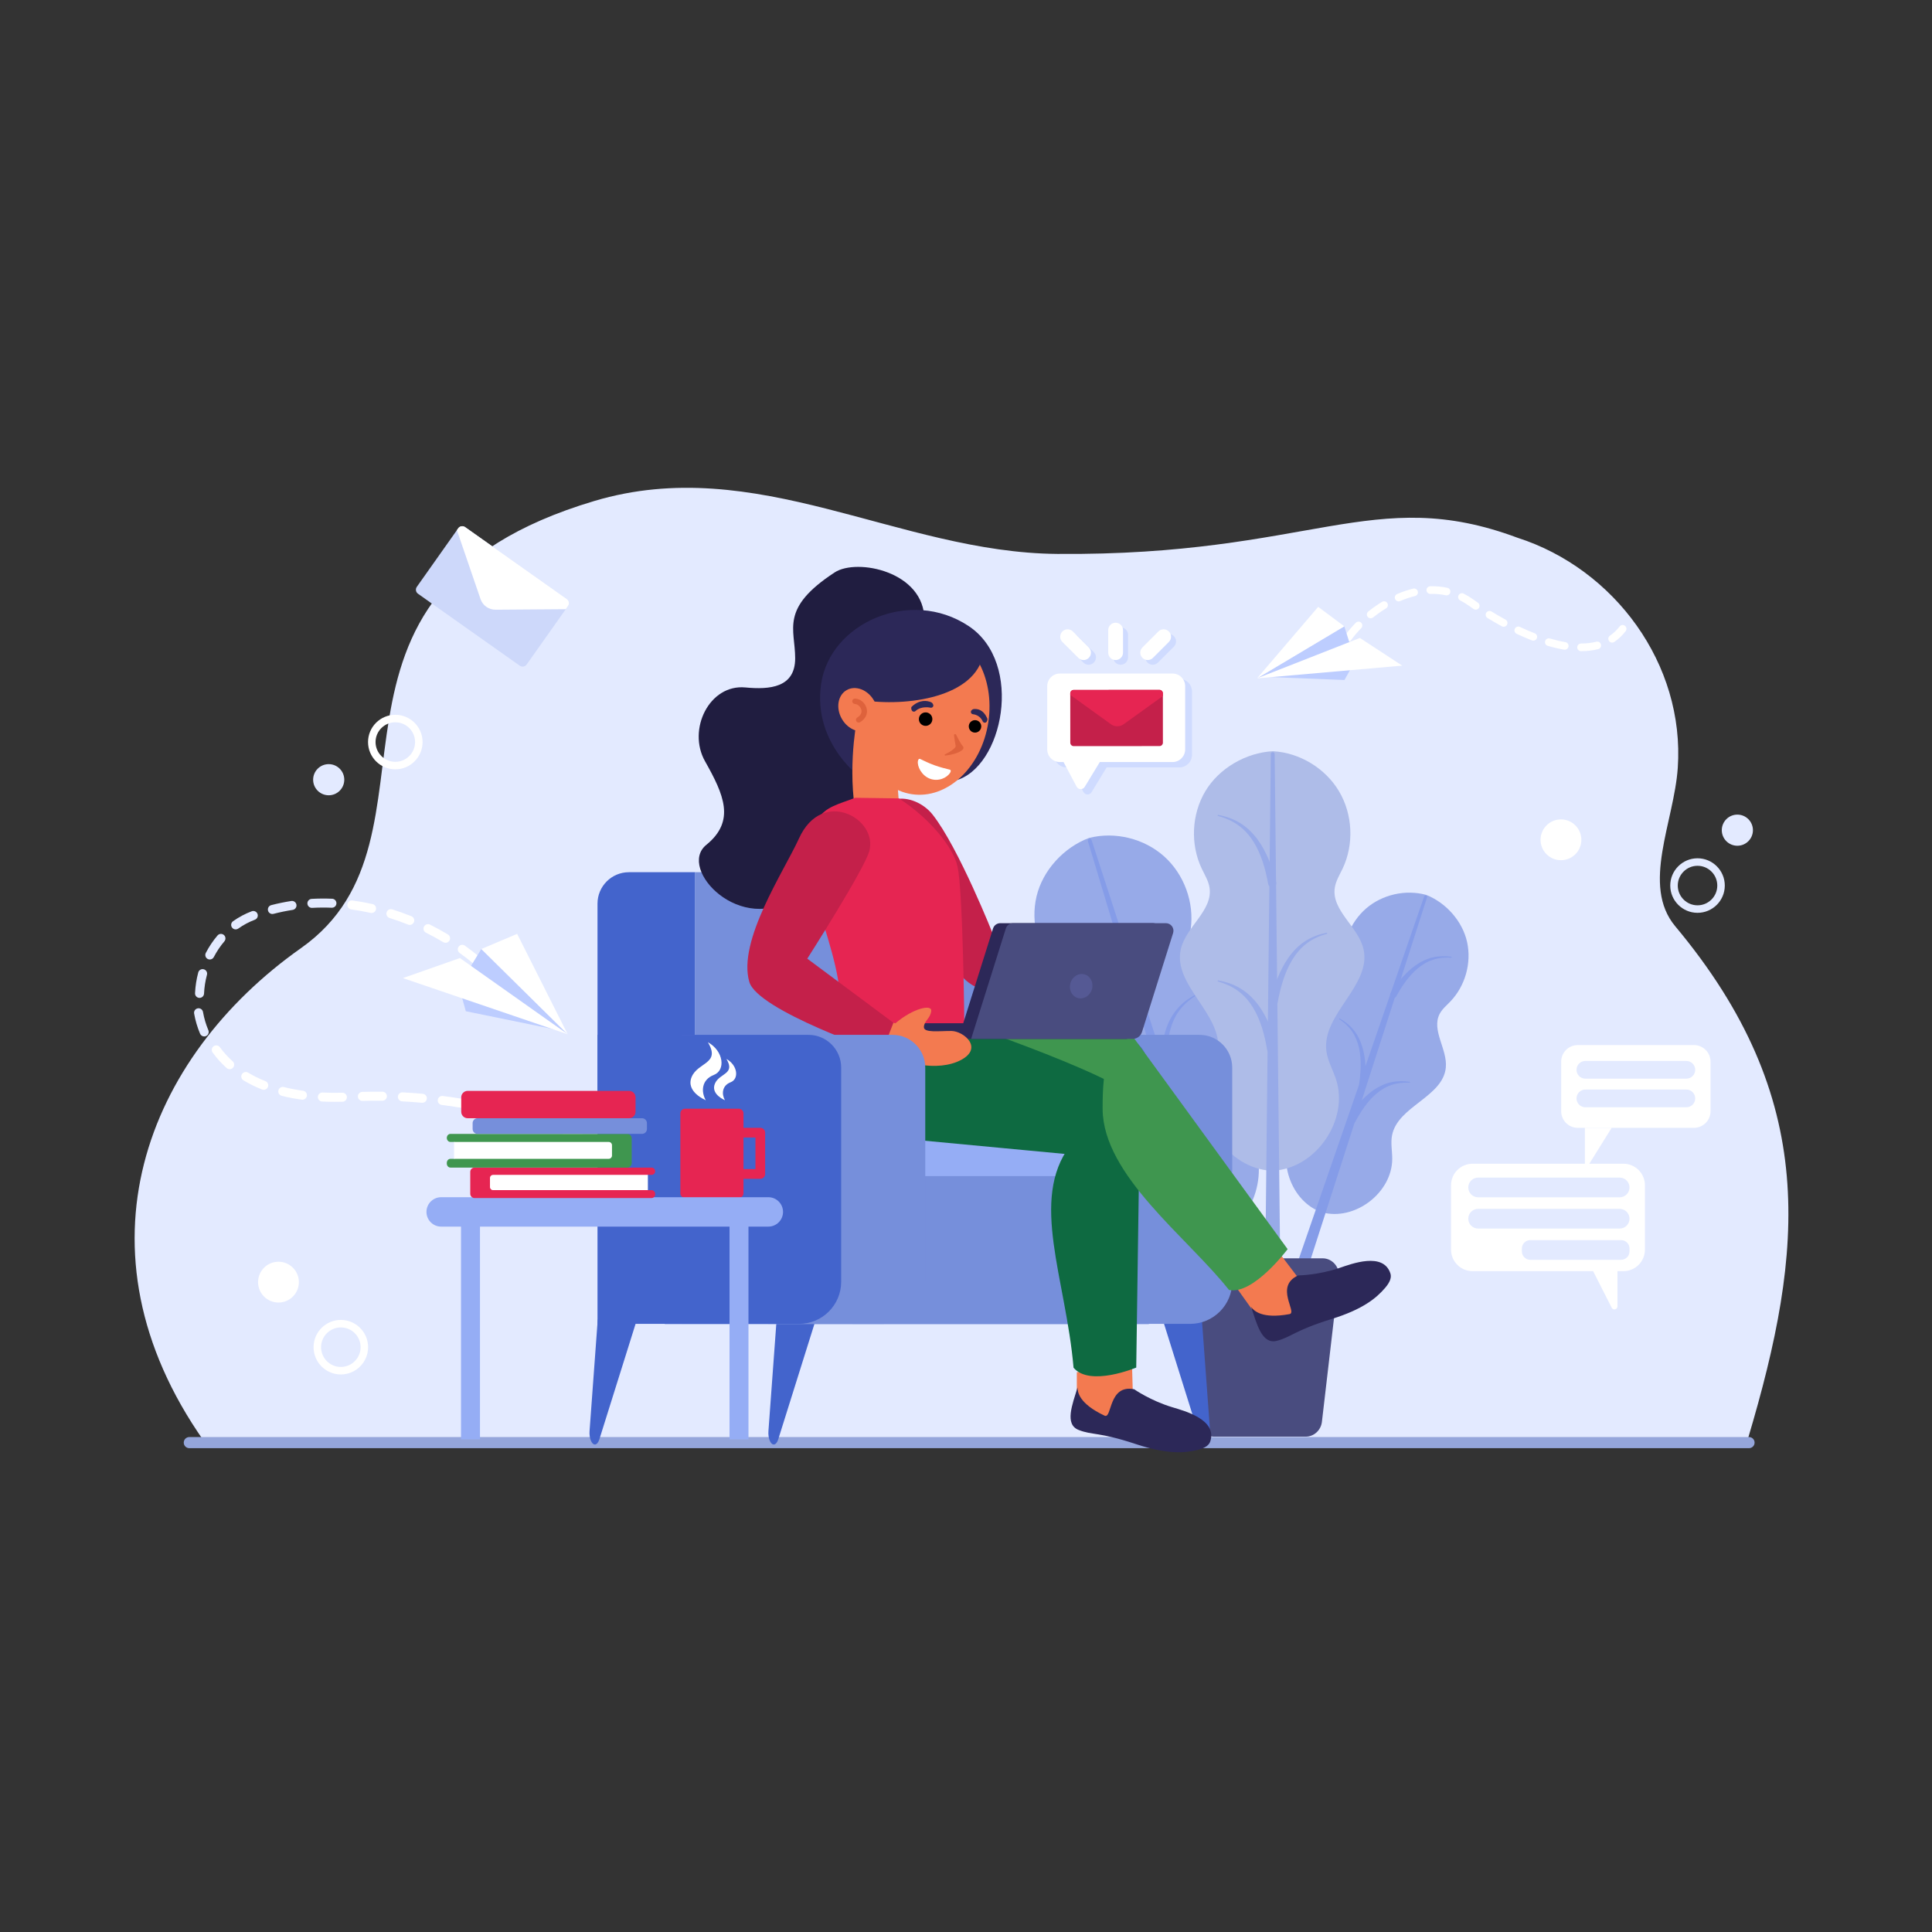 <?xml version="1.0" encoding="UTF-8"?>
<!DOCTYPE svg PUBLIC "-//W3C//DTD SVG 1.1//EN" "http://www.w3.org/Graphics/SVG/1.1/DTD/svg11.dtd">
<!-- Creator: CorelDRAW 2018 (64 Bit) -->
<svg xmlns="http://www.w3.org/2000/svg" xml:space="preserve" width="200mm" height="200mm" version="1.1" style="shape-rendering:geometricPrecision; text-rendering:geometricPrecision; image-rendering:optimizeQuality; fill-rule:evenodd; clip-rule:evenodd"
viewBox="0 0 20000 20000"
 xmlns:xlink="http://www.w3.org/1999/xlink">
 <rect x="0" y="0" width="20000" height="20000" fill="#333333" stroke="none"/>
 <defs>
  <style type="text/css">
   <![CDATA[
    .fil18 {fill:black;fill-rule:nonzero}
    .fil15 {fill:#0E6A41;fill-rule:nonzero}
    .fil10 {fill:#201D40;fill-rule:nonzero}
    .fil11 {fill:#2C2858;fill-rule:nonzero}
    .fil14 {fill:#3F964F;fill-rule:nonzero}
    .fil7 {fill:#4364CC;fill-rule:nonzero}
    .fil4 {fill:#494C7F;fill-rule:nonzero}
    .fil17 {fill:#555994;fill-rule:nonzero}
    .fil8 {fill:#768FDB;fill-rule:nonzero}
    .fil2 {fill:#859CE8;fill-rule:nonzero}
    .fil6 {fill:#95A6DB;fill-rule:nonzero}
    .fil9 {fill:#95ADF5;fill-rule:nonzero}
    .fil1 {fill:#97AAE8;fill-rule:nonzero}
    .fil3 {fill:#AEBCE8;fill-rule:nonzero}
    .fil21 {fill:#BDCDFF;fill-rule:nonzero}
    .fil13 {fill:#C4204A;fill-rule:nonzero}
    .fil22 {fill:#CDD8FA;fill-rule:nonzero}
    .fil20 {fill:#CFDBFF;fill-rule:nonzero}
    .fil19 {fill:#DE623C;fill-rule:nonzero}
    .fil0 {fill:#E3EAFF;fill-rule:nonzero}
    .fil16 {fill:#E62552;fill-rule:nonzero}
    .fil12 {fill:#F37A50;fill-rule:nonzero}
    .fil5 {fill:white;fill-rule:nonzero}
   ]]>
  </style>
 </defs>
 <g id="Camada_x0020_1">
  <g id="_2413074293376">
   <path class="fil0" d="M2110.81 14917.62c-1391.28,-1981.01 -597.23,-3972.79 1005.79,-5103.22 1629.54,-1149.12 -208.1,-3660.71 3035.22,-4628.11 1677.82,-500.45 3148.39,534.82 4793.96,547.88 2632.71,20.89 3267.78,-724.73 4764.01,-167.15 1000.65,320.96 1732.91,1305.98 1658.42,2382.97 -38.57,556.52 -379.89,1215.34 -26.55,1638.11 1491.42,1784.33 1337.76,3345.09 753.28,5304.48 0.12,-0.05 -15984.13,25.04 -15984.13,25.04z"/>
   <path class="fil1" d="M12730.23 11471.44c-162.14,-349.49 245.55,-790.06 51.06,-1122.64 -120.78,-206.57 -438.24,-281.84 -473.58,-518.48 -10.53,-70.52 8.34,-141.6 18.29,-212.2 38.83,-275.47 -67.74,-567.32 -275,-752.93 -206.68,-185.12 -507.48,-259.07 -776.46,-191.11l-0.06 -0.13c-0.31,0.12 -0.67,0.27 -0.98,0.39 -0.36,0.08 -0.67,0.15 -1.03,0.24l0.04 0.15c-259.8,97.62 -477.88,334.03 -542.11,603.99 -64.33,270.65 14.56,571.17 203.57,775.27 48.46,52.32 104.5,99.95 136.07,163.86 105.9,214.56 -111.86,457.46 -93.31,696.03 29.96,384.11 616.14,513.44 682.23,892.99 17.47,100.1 -5.96,202.38 -7.98,303.97 -8.82,443.58 473.07,824.32 902.53,713.13l22.04 -6.9c416.2,-153.65 594.83,-741.22 334.6,-1100.5 -59.61,-82.32 -137.15,-152.97 -179.92,-245.13z"/>
   <path class="fil2" d="M11300.19 8696.47l1686.01 5186.06c13.53,41.58 -9.23,86.26 -50.81,99.79 -41.57,13.48 -86.25,-9.28 -99.77,-50.85 -0.16,-0.42 -0.42,-1.19 -0.52,-1.66l-1572.95 -5221.44c-3.16,-10.53 2.79,-21.65 13.32,-24.82 10.42,-3.14 21.36,2.64 24.72,12.92z"/>
   <path class="fil2" d="M11443.79 11107.39c19.84,-2.35 39.81,-4.1 59.86,-5.19 20.11,-1.04 40.29,-1.19 60.5,-0.67 40.43,1.6 81.12,6.47 120.94,16.27 39.8,9.69 79,23.37 116.22,41.16 37.27,17.73 72.88,39.03 106.57,62.89 67.55,47.73 126.75,105.89 180.5,167.83 53.45,62.32 101.13,128.97 145.04,197.71 16.02,25.03 8.65,58.32 -16.37,74.29 -25.05,16.02 -58.27,8.7 -74.3,-16.34 -0.98,-1.55 -1.86,-3.1 -2.64,-4.66l-0.1 -0.2c-34.93,-69.11 -73.45,-136.34 -117.41,-199.47 -44.27,-62.84 -93.67,-122.23 -151.41,-172.42 -28.78,-25.14 -59.47,-48.05 -92.18,-67.85 -32.71,-19.91 -67.54,-36.18 -103.88,-48.98 -36.28,-13.01 -74.22,-21.52 -112.9,-26.96 -19.39,-2.49 -38.87,-4.3 -58.52,-5.29 -19.65,-0.88 -39.39,-1.14 -59.16,-0.88 -3.09,0.05 -5.69,-2.44 -5.74,-5.55 -0.06,-2.9 2.18,-5.39 4.98,-5.69z"/>
   <path class="fil2" d="M12372.03 10311.32c-16.49,10.73 -32.55,21.98 -48.21,33.74 -15.55,11.88 -30.47,24.42 -44.94,37.48 -28.57,26.45 -54.64,55.32 -76.72,86.94 -44.84,62.82 -74.28,135.08 -92.42,209.68 -18.35,74.74 -25.15,152.08 -26.07,229.37 -0.58,77.4 5.24,154.9 14.87,232.03l0 0.11c2.69,21.71 -12.7,41.52 -34.42,44.21 -21.72,2.74 -41.52,-12.7 -44.21,-34.37 -0.11,-0.93 -0.22,-1.91 -0.27,-2.85 -4.2,-80.4 -4.5,-161.31 1.87,-241.98 6.78,-80.6 19.65,-161.26 44.69,-238.81 24.71,-77.4 61.63,-151.93 113.52,-214.61 25.55,-31.51 54.94,-59.66 86.31,-84.81 15.86,-12.38 32.09,-24.14 48.88,-35.09 16.79,-10.88 33.9,-21.1 51.32,-30.73 2.69,-1.56 6.16,-0.58 7.67,2.17 1.45,2.59 0.57,5.92 -1.87,7.52z"/>
   <path class="fil1" d="M13562.51 11469.46c134.32,-275.87 -183.81,-632.72 -24.02,-894.66 99.23,-162.71 353.09,-217.92 384.81,-405.88 9.49,-55.98 -4.45,-112.85 -11.42,-169.23 -26.79,-219.94 62.48,-450.75 230.19,-595.46 167.36,-144.35 408,-198.76 621.25,-140.64l0 -0.11c0.24,0.11 0.48,0.22 0.84,0.33 0.24,0.07 0.48,0.13 0.72,0.21l0 0.11c205.44,81.6 375.56,273.1 422.66,489.03 47.21,216.48 -20.07,454.59 -173.61,614.35 -39.4,40.95 -84.7,78.01 -110.77,128.45 -87.58,169.3 82.3,365.92 63.92,555.65 -29.56,305.42 -498.35,399.66 -556.49,700.93 -15.5,79.48 1.68,161.22 1.8,242.19 0.36,353.33 -389.02,649.36 -729.37,554.45l-17.42 -5.81c-329.19,-128.55 -462.67,-599.07 -250.02,-881.33 48.66,-64.69 111.49,-119.79 146.93,-192.58z"/>
   <path class="fil2" d="M14742.53 9281.04l-1419.7 4104.63c-11.41,32.92 6.01,68.8 38.93,80.2 32.92,11.4 68.84,-6.07 80.13,-38.99 0.12,-0.36 0.36,-0.98 0.48,-1.29l1330.2 -4134.5c2.76,-8.36 -1.92,-17.29 -10.21,-19.98 -8.29,-2.64 -17.06,1.79 -19.83,9.93z"/>
   <path class="fil2" d="M14592.24 11198.72c-15.74,-2.13 -31.6,-3.83 -47.58,-4.98 -15.98,-1.14 -31.95,-1.56 -48.17,-1.45 -32.2,0.67 -64.64,3.94 -96.48,11.15 -31.83,7.15 -63.19,17.42 -93.22,31.05 -29.92,13.52 -58.63,29.96 -85.78,48.52 -54.55,37 -102.49,82.42 -146.22,130.94 -43.49,48.83 -82.41,101.18 -118.46,155.25 -13.09,19.7 -7.8,46.34 11.9,59.41 19.7,13.1 46.37,7.77 59.47,-11.93 0.84,-1.19 1.56,-2.38 2.16,-3.63l0.12 -0.15c28.83,-54.54 60.43,-107.46 96.47,-157.12 36.17,-49.35 76.41,-95.95 123.03,-135.03 23.31,-19.6 48.17,-37.38 74.49,-52.67 26.31,-15.35 54.3,-27.79 83.37,-37.49 29.2,-9.79 59.59,-16.01 90.35,-19.74 15.5,-1.67 30.99,-2.86 46.73,-3.31 15.62,-0.48 31.36,-0.38 47.1,0.14 2.52,0.11 4.56,-1.86 4.68,-4.35 0,-2.28 -1.68,-4.3 -3.96,-4.61z"/>
   <path class="fil2" d="M15024.39 9904.1c-15.86,-1.95 -31.72,-3.45 -47.7,-4.45 -15.86,-0.94 -31.96,-1.15 -48.06,-0.85 -32.07,1.02 -64.39,4.63 -95.99,12.2 -31.6,7.44 -62.59,18.01 -92.15,31.87 -29.67,13.79 -57.91,30.42 -84.7,49.09 -53.58,37.31 -100.79,82.93 -143.56,131.61 -42.65,48.98 -80.86,101.44 -116.06,155.61 -10.21,15.65 -5.65,36.6 9.97,46.75 15.62,10.22 36.52,5.76 46.74,-9.9 0.48,-0.72 0.96,-1.44 1.32,-2.17l0.12 -0.21c29.67,-54.43 62.11,-107.26 98.99,-156.75 37.01,-49.25 78.09,-95.59 125.67,-134.42 23.67,-19.4 48.9,-36.98 75.57,-52.02 26.67,-15.12 55.02,-27.29 84.34,-36.65 29.31,-9.47 59.95,-15.32 90.82,-18.72 15.5,-1.49 31.12,-2.48 46.74,-2.76 15.74,-0.25 31.48,0.03 47.21,0.73 2.41,0.13 4.57,-1.79 4.69,-4.28 0.12,-2.35 -1.68,-4.38 -3.96,-4.68z"/>
   <path class="fil2" d="M13864.91 10551.02c12.97,8.8 25.59,17.98 37.96,27.62 12.26,9.64 23.91,19.86 35.2,30.49 22.35,21.46 42.65,44.84 59.83,70.34 34.72,50.69 57.07,108.7 70.41,168.37 13.57,59.77 17.78,121.49 17.42,183.03 -0.72,61.63 -6.49,123.26 -15.26,184.54l0 0.1c-2.52,17.27 9.49,33.24 26.67,35.72 17.3,2.49 33.28,-9.49 35.8,-26.75 0,-0.72 0.12,-1.5 0.12,-2.23 4.57,-63.96 6.01,-128.4 2.16,-192.72 -4.2,-64.28 -13.21,-128.72 -32.07,-190.82 -18.5,-62 -46.74,-121.92 -87.11,-172.56 -19.94,-25.51 -42.89,-48.37 -67.51,-68.84 -12.5,-10.11 -25.23,-19.75 -38.33,-28.67 -13.21,-8.92 -26.79,-17.31 -40.49,-25.3 -2.16,-1.24 -4.92,-0.52 -6.12,1.66 -1.2,2.08 -0.6,4.67 1.32,6.02z"/>
   <path class="fil3" d="M13730.71 10881.01c-50.34,-381.99 470.35,-680.58 384.21,-1056.06 -53.58,-233.22 -333.99,-399.93 -296.99,-636.34 10.94,-70.44 50.22,-132.64 80.86,-197.03 119.3,-251.27 104.88,-561.65 -37.49,-800.69 -141.88,-238.44 -406.91,-398.89 -683.87,-414.41l0 -0.16c-0.36,0.03 -0.72,0.06 -1.1,0.09 -0.36,-0.03 -0.67,-0.06 -1.03,-0.09l0 0.16c-277.13,15.52 -555.85,175.97 -697.84,414.41 -142.28,239.04 -156.79,549.42 -37.36,800.69 30.58,64.39 69.83,126.59 80.85,197.03 36.97,236.41 -243.47,403.12 -297.02,636.34 -86.2,375.48 434.5,674.07 384.22,1056.06 -13.27,100.72 -66.15,191.33 -98.44,287.7 -141,420.66 205.07,927.99 648.17,950.21l23.07 0c443.08,-22.22 789.2,-529.55 648.16,-950.21 -32.32,-96.37 -85.18,-186.98 -98.4,-287.7z"/>
   <path class="fil1" d="M13195.24 7805.5l59.23 5452.92c0.48,43.7 -34.6,79.57 -78.34,80.03 -43.69,0.47 -79.52,-34.57 -80.04,-78.32 0,-0.47 0,-1.3 0,-1.71l59.26 -5452.92c0.15,-11 9.17,-19.83 20.15,-19.71 10.84,0.12 19.62,8.91 19.74,19.71z"/>
   <path class="fil1" d="M12611.83 10149.17c19.65,3.74 39.19,8.04 58.68,12.96 19.43,4.98 38.78,10.89 57.9,17.42 38.1,13.58 75.48,30.38 110.57,51.68 35.09,21.15 68.37,45.88 98.6,73.97 30.27,28.05 57.89,59.05 82.88,91.9 50.23,65.73 89.32,138.94 122.14,214.1 32.39,75.42 57.93,153.28 79.32,232.02 7.8,28.67 -9.14,58.21 -37.81,65.98 -28.66,7.79 -58.26,-9.11 -66.03,-37.78 -0.47,-1.77 -0.84,-3.52 -1.14,-5.24l-0.06 -0.2c-12.64,-76.41 -29.34,-152.04 -52.41,-225.49 -23.47,-73.19 -52.87,-144.63 -92.94,-209.79 -19.96,-32.55 -42.46,-63.61 -67.76,-92.27 -25.18,-28.78 -53.59,-54.69 -84.43,-77.8 -30.75,-23.23 -64.44,-42.73 -99.68,-59.46 -17.79,-8.09 -35.83,-15.72 -54.28,-22.5 -18.51,-6.74 -37.22,-12.86 -56.19,-18.51 -3.01,-0.87 -4.71,-4.05 -3.84,-7.05 0.77,-2.8 3.68,-4.46 6.48,-3.94z"/>
   <path class="fil1" d="M12611.83 8435.5c19.55,3.97 39.09,8.48 58.47,13.65 19.39,5.22 38.57,11.32 57.6,18.08 37.84,13.98 74.85,31.14 109.48,52.7 34.67,21.42 67.48,46.35 97.13,74.61 29.81,28.18 56.87,59.23 81.29,92.1 49.14,65.8 87.14,138.87 118.81,213.9 31.36,75.23 55.83,152.91 76.25,231.39 5.89,22.7 -7.69,45.87 -30.43,51.77 -22.7,5.88 -45.87,-7.74 -51.73,-30.43 -0.31,-1.04 -0.52,-2.07 -0.72,-3.1l0 -0.27c-13.69,-76.6 -31.42,-152.45 -55.58,-226.04 -24.52,-73.34 -55.05,-144.9 -96.21,-210 -20.52,-32.57 -43.54,-63.52 -69.36,-92.05 -25.75,-28.63 -54.68,-54.36 -85.94,-77.18 -31.16,-22.94 -65.2,-42.06 -100.72,-58.41 -17.89,-7.94 -36.08,-15.32 -54.58,-21.89 -18.56,-6.5 -37.39,-12.42 -56.4,-17.84 -3.01,-0.84 -4.77,-3.96 -3.94,-6.97 0.82,-2.86 3.73,-4.58 6.58,-4.02z"/>
   <path class="fil1" d="M13735.52 9666.85c-18.99,5.34 -37.61,11.26 -56.11,17.83 -18.38,6.65 -36.4,14.17 -54.06,22.3 -35.08,16.7 -68.6,36.46 -99.12,60.04 -61.63,46.57 -111.37,106.73 -150.89,172.51 -39.89,65.83 -69.45,137.64 -93.47,211.1 -23.67,73.65 -41.33,149.39 -55.15,225.85l0 0.1c-3.96,21.57 -24.51,35.82 -46.08,31.93 -21.51,-3.89 -35.82,-24.51 -31.93,-46.03 0.15,-0.92 0.41,-1.92 0.62,-2.8 20.01,-78.01 43.87,-155.24 74.03,-230.37 30.63,-74.85 67.04,-147.99 114.01,-214.55 46.73,-66.45 104.16,-126.54 172.52,-170.85 33.76,-22.44 70.28,-40.53 107.65,-55.14 18.86,-7.08 37.84,-13.47 57.18,-18.89 19.23,-5.36 38.69,-10.01 58.15,-14.03 3.01,-0.63 6.01,1.34 6.73,4.4 0.6,2.92 -1.2,5.79 -4.08,6.6z"/>
   <path class="fil4" d="M13691.06 13025.93l-1296.37 0c-101.55,0 -180.3,91.39 -168.16,195.21l174.69 1497.37c10.21,87.71 82.42,153.65 168.15,153.65l946.89 0c85.78,0 157.98,-65.94 168.2,-153.65l174.68 -1497.37c12.14,-103.82 -66.56,-195.21 -168.08,-195.21z"/>
   <path class="fil5" d="M3846.57 9451.23c-3.37,0 -6.78,-0.37 -10.22,-1.13 -66.34,-14.83 -133.63,-26.82 -200,-35.65 -25.54,-3.39 -43.49,-26.85 -40.09,-52.4 3.4,-25.54 26.85,-43.5 52.39,-40.08 69.06,9.18 139.06,21.66 208.05,37.06 25.15,5.62 40.98,30.56 35.36,55.71 -4.85,21.72 -24.12,36.49 -45.49,36.49zm395.23 123.63c-5.82,0 -11.75,-1.09 -17.48,-3.41 -62.97,-25.48 -127.41,-48.58 -191.55,-68.68 -24.59,-7.72 -38.28,-33.88 -30.58,-58.48 7.7,-24.58 33.88,-38.26 58.48,-30.56 66.53,20.84 133.36,44.81 198.65,71.23 23.88,9.67 35.4,36.86 25.74,60.74 -7.34,18.16 -24.8,29.16 -43.26,29.16zm370.53 185.17c-8.21,0 -16.5,-2.16 -24.03,-6.69 -57.87,-34.85 -117.91,-67.85 -178.42,-98.12 -23.06,-11.5 -32.4,-39.52 -20.88,-62.58 11.52,-23.04 39.54,-32.39 62.58,-20.86 62.71,31.33 124.9,65.53 184.85,101.62 22.08,13.3 29.19,41.97 15.9,64.04 -8.75,14.55 -24.18,22.59 -40,22.59zm336.58 241.56c-10.69,0 -21.44,-3.66 -30.22,-11.14 -50.87,-43.33 -104.8,-85.47 -160.28,-125.24 -20.96,-15.01 -25.76,-44.16 -10.74,-65.1 15.01,-20.94 44.15,-25.74 65.09,-10.74 57.59,41.28 113.59,85.04 166.43,130.04 19.62,16.73 21.97,46.16 5.26,65.78 -9.23,10.84 -22.33,16.4 -35.54,16.4zm-2571.34 1066.81c-11.06,0 -22.18,-3.94 -31.08,-11.87 -54.68,-48.93 -103.62,-103.01 -145.45,-160.75 -15.12,-20.89 -10.45,-50.02 10.42,-65.16 20.86,-15.14 50.03,-10.46 65.14,10.42 37.93,52.35 82.37,101.45 132.1,145.93 19.19,17.16 20.84,46.65 3.67,65.89 -9.22,10.26 -21.98,15.54 -34.8,15.54zm352.61 213.56c-5.74,0 -11.59,-1.03 -17.25,-3.31 -68.28,-27.15 -133.03,-58.99 -192.46,-94.6 -22.09,-13.28 -29.29,-41.94 -16.03,-64.02 13.23,-22.09 41.89,-29.29 64,-16.02 55.14,33.03 115.37,62.62 179,87.97 23.95,9.54 35.63,36.64 26.09,60.6 -7.28,18.3 -24.81,29.38 -43.35,29.38zm400.62 102.39c-2.14,0 -4.29,-0.16 -6.45,-0.42 -72.09,-10 -142.2,-23.48 -208.38,-40.12 -24.99,-6.27 -40.15,-31.62 -33.87,-56.61 6.28,-24.99 31.63,-40.17 56.62,-33.9 62.92,15.81 129.67,28.66 198.41,38.2 25.52,3.54 43.35,27.07 39.83,52.63 -3.23,23.31 -23.24,40.22 -46.16,40.22zm620.65 12.18c-25.14,0 -45.86,-20 -46.62,-45.3 -0.77,-25.71 19.49,-47.23 45.24,-48.01 68.75,-2.07 138.97,-2.69 209.05,-1.87 25.76,0.32 46.41,21.46 46.1,47.23 -0.3,25.76 -21.48,46.39 -47.2,46.09 -68.78,-0.83 -137.7,-0.22 -205.15,1.8 -0.47,0 -0.95,0.06 -1.42,0.06zm-285.96 9.7c-44.16,0 -88.12,-1.05 -130.67,-3.07 -25.73,-1.24 -45.6,-23.06 -44.38,-48.82 1.24,-25.71 23.11,-45.57 48.84,-44.38 65.56,3.17 134.13,3.78 203.77,1.92 25.76,-0.67 47.2,19.64 47.9,45.35 0.69,25.77 -19.63,47.23 -45.4,47.9 -26.84,0.74 -53.79,1.1 -80.06,1.1zm906.62 9.74c-1.41,0 -2.83,-0.06 -4.24,-0.16 -68.31,-6.16 -137.22,-11.1 -204.8,-14.56 -25.73,-1.36 -45.51,-23.28 -44.18,-49.04 1.34,-25.71 23.28,-45.52 49.01,-44.16 68.76,3.58 138.86,8.55 208.35,14.82 25.66,2.33 44.59,24.98 42.27,50.64 -2.19,24.26 -22.54,42.46 -46.41,42.46zm411.04 52.41c-2.51,0 -5.05,-0.21 -7.61,-0.63 -67.65,-11.09 -136.1,-21.1 -203.45,-29.7 -25.55,-3.27 -43.62,-26.6 -40.37,-52.2 3.27,-25.55 26.64,-43.59 52.19,-40.33 68.45,8.71 138.01,18.87 206.75,30.17 25.43,4.2 42.65,28.21 38.47,53.6 -3.76,22.85 -23.55,39.09 -45.98,39.09zm406.66 81.49c-3.55,0 -7.16,-0.42 -10.77,-1.3 -66.66,-15.76 -134.33,-30.54 -201.11,-43.9 -25.27,-5.03 -41.64,-29.66 -36.59,-54.9 5.07,-25.25 29.65,-41.62 54.91,-36.6 67.83,13.64 136.55,28.62 204.25,44.63 25.07,5.91 40.59,31.06 34.67,56.1 -5.07,21.5 -24.22,35.97 -45.36,35.97zm400.55 109.06c-4.57,0 -9.2,-0.67 -13.78,-2.13 -65.37,-20.16 -131.97,-39.5 -197.91,-57.48 -24.86,-6.74 -39.53,-32.41 -32.75,-57.24 6.76,-24.87 32.4,-39.54 57.26,-32.75 66.95,18.19 134.55,37.83 200.92,58.36 24.63,7.57 38.42,33.7 30.82,58.32 -6.19,20.07 -24.65,32.92 -44.56,32.92zm392.27 135.71c-5.57,0 -11.22,-0.98 -16.73,-3.11 -63.65,-24.46 -128.7,-48.21 -193.36,-70.55 -24.36,-8.44 -37.26,-34.99 -28.82,-59.36 8.42,-24.36 34.98,-37.27 59.33,-28.82 65.65,22.71 131.69,46.82 196.32,71.64 24.06,9.23 36.07,36.23 26.82,60.29 -7.12,18.56 -24.81,29.91 -43.56,29.91zm381.79 162.05c-6.58,0 -13.3,-1.41 -19.68,-4.41 -61.62,-28.73 -124.87,-56.87 -188.01,-83.62 -23.71,-10.06 -34.79,-37.47 -24.72,-61.16 10.06,-23.74 37.44,-34.83 61.16,-24.73 64.13,27.16 128.4,55.78 191,84.95 23.38,10.9 33.49,38.63 22.55,62.01 -7.88,16.95 -24.73,26.96 -42.3,26.96zm369.29 188.79c-7.68,0 -15.5,-1.93 -22.71,-5.96 -59.14,-33.08 -120.16,-65.68 -181.37,-96.95 -22.97,-11.76 -32.04,-39.86 -20.33,-62.77 11.73,-22.96 39.81,-32.03 62.78,-20.31 62.25,31.77 124.3,64.94 184.43,98.58 22.5,12.55 30.54,41.01 17.99,63.51 -8.56,15.23 -24.41,23.9 -40.79,23.9zm353.68 216.57c-8.91,0 -17.94,-2.59 -25.91,-7.93 -56.1,-37.59 -114.3,-74.86 -173.04,-110.83 -21.97,-13.43 -28.87,-42.14 -15.44,-64.13 13.42,-21.97 42.13,-28.87 64.12,-15.44 59.87,36.6 119.17,74.6 176.29,112.9 21.41,14.36 27.11,43.33 12.76,64.74 -8.97,13.42 -23.75,20.69 -38.78,20.69zm333.73 246.17c-10.37,0 -20.79,-3.42 -29.45,-10.46 -52.09,-42.41 -106.68,-84.65 -162.25,-125.55 -20.73,-15.31 -25.13,-44.54 -9.84,-65.27 15.24,-20.74 44.48,-25.14 65.2,-9.86 56.77,41.79 112.54,84.97 165.79,128.26 20,16.27 23,45.66 6.73,65.62 -9.22,11.35 -22.65,17.26 -36.18,17.26zm307.34 278.21c-12.02,0 -24.1,-4.66 -33.23,-13.89 -46.91,-47.54 -96.68,-95.13 -147.94,-141.46 -19.08,-17.27 -20.58,-46.76 -3.32,-65.89 17.27,-19.12 46.81,-20.63 65.89,-3.31 52.56,47.48 103.67,96.3 151.83,145.14 18.08,18.3 17.88,47.84 -0.47,65.93 -9.07,8.98 -20.94,13.48 -32.76,13.48zm271.42 313.15c-14.21,0 -28.19,-6.43 -37.37,-18.66 -39.86,-53.08 -83.04,-106.42 -128.3,-158.51 -16.9,-19.44 -14.83,-48.94 4.61,-65.84 19.44,-16.9 48.94,-14.83 65.84,4.61 46.7,53.8 91.28,108.86 132.49,163.71 15.45,20.58 11.31,49.85 -9.27,65.3 -8.4,6.33 -18.25,9.39 -28,9.39zm220.82 350.16c-16.95,0 -33.28,-9.23 -41.52,-25.35 -30.12,-58.73 -64.07,-117.98 -100.87,-176.09 -13.79,-21.77 -7.3,-50.59 14.47,-64.38 21.77,-13.78 50.59,-7.31 64.37,14.46 38.31,60.49 73.67,122.23 105.02,183.41 11.77,22.96 2.76,51.06 -20.22,62.82 -6.78,3.47 -14.04,5.13 -21.25,5.13z"/>
   <path class="fil0" d="M2114 10729.23c-18.17,0 -35.45,-10.74 -42.98,-28.51 -28.18,-66.61 -48.86,-136.75 -61.45,-208.49 -4.45,-25.4 12.51,-49.56 37.89,-54.01 25.38,-4.46 49.56,12.49 54.01,37.84 11.38,64.84 30.04,128.19 55.48,188.32 10.04,23.74 -1.06,51.11 -24.78,61.12 -5.93,2.54 -12.1,3.73 -18.17,3.73z"/>
   <path class="fil0" d="M2065.65 10330.19c-0.73,0 -1.45,0 -2.19,-0.05 -25.74,-1.2 -45.64,-23.02 -44.45,-48.78 3.33,-72.21 14.5,-144.32 33.22,-214.4 6.64,-24.88 32.21,-39.66 57.11,-33.03 24.89,6.65 39.68,32.25 33.03,57.13 -16.98,63.61 -27.13,129.08 -30.16,194.6 -1.15,25.04 -21.78,44.53 -46.56,44.53z"/>
   <path class="fil0" d="M2171.92 9932.69c-7.23,0 -14.57,-1.68 -21.44,-5.25 -22.87,-11.86 -31.8,-40.01 -19.94,-62.88 33.79,-65.18 74.6,-125.92 121.28,-180.59 16.74,-19.58 46.18,-21.9 65.78,-5.16 19.58,16.73 21.9,46.19 5.16,65.78 -42.06,49.24 -78.87,104.05 -109.39,162.92 -8.3,16 -24.58,25.18 -41.45,25.18z"/>
   <path class="fil0" d="M2439.68 9621.12c-14.58,0 -28.94,-6.82 -38.05,-19.62 -14.93,-20.99 -10.03,-50.13 10.97,-65.06 59.81,-42.54 124.73,-77.18 192.96,-102.92 24.11,-9.1 51.03,3.07 60.13,27.19 9.09,24.09 -3.08,51.01 -27.19,60.11 -60.73,22.91 -118.53,53.75 -171.81,91.66 -8.2,5.84 -17.65,8.64 -27.01,8.64z"/>
   <path class="fil0" d="M2819.72 9461.7c-20.74,0 -39.67,-13.93 -45.12,-34.95 -6.48,-24.94 8.49,-50.4 33.43,-56.87 68.02,-17.66 137.85,-32.08 207.53,-42.86 25.47,-3.94 49.31,13.52 53.25,38.98 3.94,25.47 -13.52,49.29 -38.99,53.24 -66.6,10.3 -133.34,24.08 -198.35,40.95 -3.92,1.02 -7.87,1.51 -11.75,1.51z"/>
   <path class="fil0" d="M3228.78 9398.29c-24.6,0 -45.18,-19.24 -46.55,-44.1 -1.4,-25.72 18.31,-47.72 44.03,-49.13 69.76,-3.83 141.05,-4.31 211.71,-1.44 25.74,1.06 45.76,22.78 44.71,48.51 -1.04,25.76 -22.77,45.8 -48.51,44.72 -67.69,-2.75 -136,-2.28 -202.79,1.37 -0.87,0.05 -1.74,0.07 -2.6,0.07z"/>
   <path class="fil6" d="M18105.75 14991.54l-16145.93 0c-31.8,0 -57.59,-25.77 -57.59,-57.59l0 0c0,-31.83 25.79,-57.59 57.59,-57.59l16145.93 0c31.84,0 57.67,25.76 57.67,57.59l0 0c0,31.82 -25.83,57.59 -57.67,57.59z"/>
   <path class="fil7" d="M12035.92 13659.11l389.29 1241.25c10.37,33.12 27.69,52.97 46.25,52.97l0 0c34.31,0 60.49,-66.24 55.09,-139.44l-84.74 -1154.78 -405.89 0z"/>
   <path class="fil7" d="M8445.47 13659.11l-389.3 1241.25c-10.37,33.12 -27.68,52.97 -46.23,52.97l0 0c-34.31,0 -60.49,-66.24 -55.11,-139.44l84.76 -1154.78 405.88 0z"/>
   <path class="fil7" d="M6593.75 13659.11l-389.32 1241.25c-10.39,33.12 -27.7,52.97 -46.23,52.97l0 0c-34.32,0 -60.51,-66.24 -55.14,-139.44l84.76 -1154.78 405.93 0z"/>
   <path class="fil8" d="M8824.71 13704.73l3494.96 0c240.9,0 436.11,-195.21 436.11,-436.1l0 -2216.87c0,-187.24 -151.83,-339.07 -339.07,-339.07l-3592 0 0 2992.04z"/>
   <path class="fil7" d="M7954.11 13704.73l3494.96 0c240.84,0 436.1,-195.21 436.1,-436.1l0 -2216.87c0,-187.24 -151.82,-339.07 -339.06,-339.07l-3592 0 0 2992.04z"/>
   <path class="fil8" d="M7193.56 11469.42l2898.57 0 0 -2125.46c0,-173.93 -140.99,-314.93 -314.91,-314.93l-2583.66 0 0 2440.39z"/>
   <path class="fil9" d="M6881.54 11418.14l4613.71 0c219.59,0 397.6,178.06 397.6,397.65l0 458.55 -5011.31 0 0 -856.2z"/>
   <polygon class="fil8" points="6881.54,13706.97 11892.85,13706.97 11892.85,12174.87 6881.54,12174.87 "/>
   <path class="fil7" d="M6185.34 11469.42l1008.22 0 0 -2440.39 -682.75 0c-179.75,0 -325.47,145.72 -325.47,325.46l0 2114.93z"/>
   <path class="fil10" d="M9569.04 6419.21c4.52,-502.49 -697.57,-644.67 -928.6,-493.59 -569.96,372.65 -408.85,584.42 -408.85,888.71 0,304.28 -262.87,326.22 -515.42,302.16 -373.28,-35.55 -603.18,435.51 -417.7,764.28 195.53,346.61 317.08,618.23 12.8,865.47 -304.28,247.24 361.31,950.91 931.89,532.5 570.51,-418.39 880.71,-809.1 690.52,-980.26 -190.2,-171.17 -21.21,-828.31 186.66,-879.83 207.82,-51.52 448.7,-999.44 448.7,-999.44z"/>
   <path class="fil11" d="M9888.21 8080.61c494.47,-128.37 716.9,-1216.12 139.02,-1599.89 -604.99,-401.74 -1437.08,-30.32 -1527.33,601.45 -90.3,631.77 439.83,991.19 439.83,991.19l948.48 7.25z"/>
   <path class="fil12" d="M12767.6 13284.85l191.33 267.64c0,0 170.91,217.77 374.6,115.54 203.75,-102.28 113.41,-429.47 113.41,-429.47l-234.03 -308.12 -445.31 354.41z"/>
   <path class="fil11" d="M13438.89 13203.11c0,0 205.8,-1.92 429.26,-78.07 124.95,-42.56 451.73,-166.5 525.14,57.13 10.93,33.33 5.88,80.08 -55.51,151.15 -90.58,104.96 -228.87,220.52 -553.13,320.98 -389.01,120.52 -420.37,189.41 -568.98,226.11 -154.05,38.1 -205.01,-176.71 -264.56,-351.3l0 0c27.16,36.86 108.12,127.58 397.43,74.64 86.51,-15.76 -160.14,-287.28 90.35,-400.64z"/>
   <path class="fil12" d="M11147.22 14204.91l0 181.48c0,0 12.34,276.61 237.53,311.86 225.18,35.3 342.02,-283.35 342.02,-283.35l-8.25 -285.88 -571.3 75.89z"/>
   <path class="fil13" d="M10284.45 9684.05c-109.79,-0.96 -334.86,401.78 -315.74,435.11 266.28,295.37 1306.4,325.69 1306.4,325.69l124.98 -128.14c0,0 -618.16,-283.55 -1115.64,-632.66z"/>
   <path class="fil13" d="M9164.77 8671.73c101.13,304.22 694.15,1410.1 803.94,1447.43l315.74 -435.11c0,0 -359.7,-910.19 -630.91,-1252.27 -192.78,-243.14 -654.87,-256.39 -488.77,239.95z"/>
   <path class="fil12" d="M9276.88 7903.55c0,0 20.85,358.67 39.1,503.1l-424.97 173.71c-135.86,-529.49 -24.41,-1101.76 -24.41,-1101.76l410.28 424.95z"/>
   <path class="fil14" d="M9520.01 11592.62l2185.39 -93.34c0,0 107.78,-545.44 26.7,-761.71 -81.07,-216.2 -2088.98,-171.63 -2088.98,-171.63l-123.11 1026.68z"/>
   <path class="fil15" d="M8877.28 10192.14c-59.2,136.86 -289.98,544.19 -267.69,874.4 22.97,340.77 263.44,637.49 670.36,631 0,0 767.03,-436 601,-1329.1 0,0 -401.53,-156.86 -1003.67,-176.3z"/>
   <path class="fil15" d="M9219.35 11775.36l1924.97 181.58c0,0 660.36,-278.68 656.57,-515.31 -3.73,-236.69 -1943.37,-884.25 -1943.37,-884.25 -1137.57,-331.75 -1516.76,1080.19 -638.17,1217.98z"/>
   <path class="fil15" d="M11800.89 11441.63l-38.56 2715.28c0,0 -480.54,202.52 -648.95,1.55 -79.47,-921.55 -457.93,-1738 -35.41,-2299.75 565.8,-752.46 722.92,-417.08 722.92,-417.08z"/>
   <path class="fil14" d="M11727.49 10731.25l1601.95 2199.92c0,0 -357.6,477.84 -607.25,421.9 -430.72,-545.02 -1302.3,-1184.11 -1307.85,-1870.03 -7.46,-918.6 313.15,-751.79 313.15,-751.79z"/>
   <path class="fil16" d="M8853.33 8258.61l452.84 6.39c322.44,210.05 561.3,506.85 605.73,703.37 58.41,258.75 71.22,1672.01 71.22,1672.01 -453.63,166.03 -960.55,18.14 -1291.01,-104.66 82.9,-687.8 -547.44,-1532.38 -226.06,-2055.8 80.2,-130.61 219.79,-156.3 387.28,-221.31z"/>
   <path class="fil11" d="M11740.86 14381.42c0,0 168.47,118.08 394.54,186.09 126.48,38.05 464.4,127.31 394.06,351.87 -10.52,33.54 -41.83,68.58 -133.07,90.71 -134.77,32.71 -314.44,46.24 -636.66,-60.59 -386.6,-128.25 -452.17,-90.46 -594.42,-147.01 -147.42,-58.58 -63.96,-262.97 -10.88,-439.63l0 0c0.67,45.77 13.79,166.65 279.97,291.9 79.46,37.42 36.8,-326.84 306.46,-273.34z"/>
   <path class="fil11" d="M9920.45 10754.83l1746.39 0 344.72 -1096.06c15.92,-50.62 -21.88,-102.15 -74.96,-102.15l-1581.65 0c-34.32,0 -64.65,22.28 -74.97,55.01l-359.53 1143.2z"/>
   <path class="fil4" d="M10052.89 10754.83l1671.44 0c44.63,0 84.08,-28.97 97.46,-71.53l322.21 -1024.53c15.91,-50.62 -21.88,-102.15 -74.91,-102.15l-1581.71 0c-34.26,0 -64.63,22.28 -74.89,55.01l-359.6 1143.2z"/>
   <path class="fil17" d="M11081.08 10177.32c-19.28,67.7 14.98,136.74 76.46,154.21 61.48,17.47 126.95,-23.27 146.17,-90.97 19.24,-67.7 -15.02,-136.74 -76.5,-154.21 -61.48,-17.47 -126.89,23.27 -146.13,90.97z"/>
   <path class="fil11" d="M9111.63 10592.48l941.26 0 0 159.62 -1065.15 0 0 -35.67c0,-68.43 55.47,-123.95 123.89,-123.95z"/>
   <path class="fil12" d="M9849.53 10672.62c-125.03,-1.09 -289.3,22.71 -285.42,-42.03 3.9,-64.8 68.28,-88.6 76.1,-166.41 6.9,-68.99 -185.11,-29.17 -371.04,128.72l-82.43 -19.28 -85.26 254.31 78.43 29.02c132.55,159.41 532.16,240.95 767.08,116.54 237.88,-125.92 27.52,-299.83 -97.46,-300.87z"/>
   <path class="fil13" d="M8270.68 8680.19c-154.01,338.67 -637.65,1058.74 -513.86,1484.32 86.62,297.96 1370.1,733.97 1370.1,733.97l121.98 -310.76 -891.91 -663.68c0,0 587.37,-919.99 641.48,-1111.96 94.61,-335.7 -485.55,-664.45 -727.79,-131.89z"/>
   <path class="fil12" d="M8902.52 7274.96c-70.7,467.13 169.35,890.82 536.25,946.36 366.86,55.54 721.63,-278.11 792.34,-745.23 70.7,-467.12 -169.41,-890.81 -536.26,-946.35 -366.91,-55.55 -721.62,278.12 -792.33,745.22z"/>
   <path class="fil18" d="M10029.05 7524.39c2.69,35.52 33.74,62.11 69.25,59.38 35.56,-2.74 62.14,-33.76 59.4,-69.29 -2.75,-35.53 -33.74,-62.13 -69.3,-59.39 -35.51,2.74 -62.11,33.76 -59.35,69.3z"/>
   <path class="fil18" d="M9512.33 7449.79c2.96,38.46 36.55,67.24 75.01,64.28 38.47,-2.96 67.29,-36.55 64.27,-75.02 -2.94,-38.46 -36.53,-67.23 -75,-64.29 -38.46,2.97 -67.23,36.56 -64.28,75.03z"/>
   <path class="fil11" d="M9462.52 7367.15c5.28,-0.41 10.52,-2.55 14.72,-6.47 60.8,-56.84 154.01,-34.92 154.93,-34.69 12.97,3.17 26.14,-4.77 29.35,-17.77 3.21,-13 -9.13,-32.74 -21.36,-38.18 -42.81,-19.11 -121.55,-29.79 -201.95,45.33 -9.81,9.16 -4.46,34.34 4.66,44.15 5.29,5.61 12.55,8.18 19.65,7.63z"/>
   <path class="fil11" d="M10196.63 7481.33c2.6,-0.21 5.24,-0.83 7.77,-1.91 12.29,-5.3 21.21,-29.11 15.92,-41.43 -41.16,-95.7 -104.92,-101.14 -140.17,-97.89 -13.32,1.23 -29.13,14.88 -29.85,28.27 -0.72,13.36 9.49,24.77 22.86,25.54 3.1,0.22 70.39,5.48 99.32,72.79 4.2,9.8 14.1,15.4 24.15,14.63z"/>
   <path class="fil19" d="M9897.28 7605.37c24.05,44.74 43.64,89.35 70.29,119.11 8.96,10.02 8.34,25.61 -1.25,35.07 -39.55,39.08 -127.16,55.55 -179.82,62.12 -7.73,0.97 -10.78,-9.63 -3.79,-12.95 59.36,-28.09 88.44,-52.91 101.81,-67.29 6.64,-7.16 9.33,-17.02 7.47,-26.6 -4.2,-21.99 -12.45,-66.72 -16.28,-102.91 -1.3,-12.49 15.61,-17.61 21.57,-6.55z"/>
   <path class="fil11" d="M8788.16 7220.2c420.82,108.41 1167.68,51.4 1354.92,-337.81 24.48,-282.01 -294.22,-448.23 -574.04,-463.18 -402.66,-21.5 -821.98,416.95 -780.88,800.99z"/>
   <path class="fil12" d="M9046.84 7250.95c64.74,111.9 42.97,245.52 -48.62,298.49 -91.55,52.95 -218.24,5.17 -282.93,-106.71 -64.75,-111.9 -42.98,-245.53 48.62,-298.5 91.54,-52.95 218.23,-5.18 282.93,106.72z"/>
   <path class="fil19" d="M8891.33 7479.91c4.25,-0.31 8.49,-1.61 12.38,-3.94 55.88,-33.58 81.28,-86.47 67.97,-141.47 -13.64,-56.32 -63.67,-99.86 -119.03,-103.51 -15.55,-1.03 -29.02,10.75 -30.07,26.32 -1.03,15.57 10.79,29.04 26.34,30.07 30.32,2.01 60.14,28.55 67.85,60.42 7.37,30.62 -7.57,58.92 -42.19,79.7 -13.37,8.04 -17.72,25.42 -9.64,38.79 5.65,9.49 16.07,14.43 26.39,13.62z"/>
   <path class="fil5" d="M9502.37 7877.62c2.71,-14.9 10.59,-27.2 24.12,-20.41 34.42,17.28 91.8,44.57 148.56,65.06 56.76,20.46 118.34,36.06 155.87,44.74 14.72,3.41 13.33,18.12 5.55,31.1 -32.34,53.74 -120.83,95.29 -207.86,63.91 -86.99,-31.4 -136.29,-128.91 -126.24,-184.4z"/>
   <path class="fil8" d="M7055.98 13704.73l2086.29 0c240.83,0 436.06,-195.21 436.06,-436.1l0 -2216.87c0,-187.24 -151.79,-339.07 -339.08,-339.07l-2183.27 0 0 2992.04z"/>
   <path class="fil7" d="M6185.34 13704.73l2086.33 0c240.83,0 436.05,-195.21 436.05,-436.1l0 -2216.87c0,-187.24 -151.78,-339.07 -339.06,-339.07l-2183.32 0 0 2992.04z"/>
   <path class="fil20" d="M12208.38 7027.69l-1165.82 0c-72.4,0 -131.09,58.7 -131.09,131.11l0 654.22c0,72.41 58.69,131.11 131.09,131.11l38 0 135.09 254.52c17.57,33.06 64.43,34.42 83.87,2.44l156.18 -256.96 752.68 0c72.43,0 131.15,-58.7 131.15,-131.11l0 -654.22c0,-72.41 -58.72,-131.11 -131.15,-131.11z"/>
   <path class="fil20" d="M11600.91 6881.29l0 0c-42.35,0 -76.67,-34.33 -76.67,-76.68l0 -233.14c0,-42.34 34.32,-76.66 76.67,-76.66l0 0c42.35,0 76.66,34.32 76.66,76.66l0 233.14c0,42.35 -34.31,76.68 -76.66,76.68z"/>
   <path class="fil20" d="M11878.76 6858.83l0 0c-29.97,-29.94 -29.97,-78.47 0,-108.43l164.83 -164.86c29.91,-29.94 78.49,-29.94 108.45,0l0 0c29.9,29.95 29.9,78.5 0,108.42l-164.89 164.87c-29.92,29.94 -78.49,29.94 -108.39,0z"/>
   <path class="fil20" d="M11323.06 6858.83l0 0c29.91,-29.94 29.91,-78.47 0,-108.43l-164.85 -164.86c-29.96,-29.94 -78.53,-29.94 -108.44,0l0 0c-29.96,29.95 -29.96,78.5 0,108.42l164.85 164.87c29.95,29.94 78.47,29.94 108.44,0z"/>
   <path class="fil5" d="M12137.68 6972.32l-1165.82 0c-72.42,0 -131.14,58.7 -131.14,131.11l0 654.23c0,72.4 58.72,131.11 131.14,131.11l37.99 0 135.09 254.51c17.53,33.06 64.44,34.43 83.88,2.44l156.13 -256.95 752.73 0c72.41,0 131.09,-58.71 131.09,-131.11l0 -654.23c0,-72.41 -58.68,-131.11 -131.09,-131.11z"/>
   <path class="fil13" d="M12037.99 7177l0.31 511.07c0,19.48 -15.7,35.24 -35.2,35.27l-888.18 0.58c-19.48,0.01 -35.24,-15.74 -35.24,-35.22l-0.36 -511.06c0,-19.49 15.76,-35.25 35.2,-35.28l888.22 -0.58c19.44,-0.02 35.2,15.73 35.25,35.22z"/>
   <path class="fil16" d="M12037.99 7177l0 28.25 -404.48 290.93c-39.3,29.43 -93.09,29.92 -132.91,1.22l-421.22 -303.64 -0.06 -16.12c0,-19.48 15.76,-35.25 35.24,-35.28l888.13 -0.58c19.49,-0.02 35.25,15.75 35.3,35.22z"/>
   <path class="fil5" d="M11548.8 6832.77l0 0c-42.35,0 -76.66,-34.32 -76.66,-76.66l0 -233.14c0,-42.35 34.31,-76.68 76.66,-76.68l0 0c42.35,0 76.68,34.33 76.68,76.68l0 233.14c0,42.34 -34.33,76.66 -76.68,76.66z"/>
   <path class="fil5" d="M11826.65 6810.32l0 0c-29.96,-29.94 -29.96,-78.49 0,-108.43l164.84 -164.86c29.97,-29.93 78.49,-29.93 108.44,0l0 0c29.97,29.94 29.97,78.49 0,108.43l-164.83 164.86c-29.96,29.94 -78.49,29.94 -108.45,0z"/>
   <path class="fil5" d="M11270.95 6810.32l0 0c29.98,-29.94 29.98,-78.49 0,-108.43l-164.83 -164.86c-29.96,-29.93 -78.49,-29.93 -108.44,0l0 0c-29.92,29.94 -29.92,78.49 0,108.43l164.89 164.86c29.91,29.94 78.48,29.94 108.38,0z"/>
   <path class="fil5" d="M17535.68 11675.26l-1202.6 0c-94.91,0 -171.81,-76.88 -171.81,-171.73l0 -513.19c0,-94.87 76.9,-171.75 171.81,-171.75l1202.6 0c94.8,0 171.68,76.88 171.68,171.75l0 513.19c0,94.85 -76.88,171.73 -171.68,171.73z"/>
   <path class="fil5" d="M16805.35 13159.04l-1561.23 0c-123.26,0 -223.1,-99.83 -223.1,-223l0 -666.21c0,-123.17 99.84,-223 223.1,-223l1561.23 0c123.02,0 222.86,99.83 222.86,223l0 666.21c0,123.17 -99.84,223 -222.86,223z"/>
   <polygon class="fil5" points="16406.6,11675.26 16406.6,12120.64 16684.01,11675.26 "/>
   <path class="fil5" d="M16744.08 13109.17l0 414.08c0,33.23 -44.82,43.91 -59.83,14.31l-217.58 -428.39 277.41 0z"/>
   <path class="fil0" d="M17456.99 11166.27l-1045.34 0c-50.7,0 -91.67,-41.05 -91.67,-91.7l0 0c0,-50.64 40.97,-91.7 91.67,-91.7l1045.34 0c50.7,0 91.79,41.06 91.79,91.7l0 0c0,50.65 -41.09,91.7 -91.79,91.7z"/>
   <path class="fil0" d="M17456.99 11462.42l-1045.34 0c-50.7,0 -91.67,-41.06 -91.67,-91.71l0 0c0,-50.64 40.97,-91.69 91.67,-91.69l1045.34 0c50.7,0 91.79,41.05 91.79,91.69l0 0c0,50.65 -41.09,91.71 -91.79,91.71z"/>
   <path class="fil0" d="M16766.54 12394.44l-1464.87 0c-56.47,0 -102.12,-45.71 -102.12,-102.01l0 0c0,-56.35 45.65,-102.02 102.12,-102.02l1464.87 0c56.35,0 102,45.67 102,102.02l0 0c0,56.3 -45.65,102.01 -102,102.01z"/>
   <path class="fil0" d="M16766.54 12718.02l-1464.87 0c-56.47,0 -102.12,-45.67 -102.12,-102.03l0 0c0,-56.34 45.65,-102.01 102.12,-102.01l1464.87 0c56.35,0 102,45.67 102,102.01l0 0c0,56.36 -45.65,102.03 -102,102.03z"/>
   <path class="fil0" d="M16781.56 13041.58l-940.22 0c-48.05,0 -86.98,-38.93 -86.98,-86.98l0 -29.97c0,-48.1 38.93,-87.02 86.98,-87.02l940.22 0c48.06,0 86.98,38.92 86.98,87.02l0 29.97c0,48.05 -38.92,86.98 -86.98,86.98z"/>
   <polygon class="fil21" points="4982.7,9824.02 4865.17,10016.46 5876.72,10706.64 "/>
   <polygon class="fil21" points="4760.88,10247.46 4822.12,10468.18 5831.73,10674.8 "/>
   <polygon class="fil5" points="5876.72,10706.64 4170.87,10125.18 4760.87,9917.68 "/>
   <polygon class="fil5" points="4982.7,9824.02 5876.72,10706.64 5353.45,9667.48 "/>
   <path class="fil5" d="M14974.89 6163.22c-2.77,0 -5.53,-0.29 -8.41,-0.9 -51.06,-11.1 -104.77,-15.87 -158.83,-14.24 -21.74,0.68 -40.01,-16.5 -40.73,-38.33 -0.6,-21.84 16.46,-40.07 38.45,-40.73 60.31,-1.83 120.62,3.53 177.93,16 21.38,4.64 34.84,25.7 30.27,47.04 -4.08,18.52 -20.42,31.16 -38.68,31.16zm-496.42 62.21c-15.38,0 -29.92,-8.97 -36.41,-23.94 -8.65,-20.05 0.6,-43.32 20.67,-51.97 55.62,-23.93 111.73,-42.84 166.87,-56.2 21.27,-5.15 42.65,7.88 47.7,29.11 5.16,21.24 -7.81,42.61 -29.08,47.76 -50.81,12.31 -102.6,29.8 -154.14,52 -5.16,2.19 -10.45,3.24 -15.61,3.24zm798.21 85.86c-7.69,0 -15.5,-2.23 -22.23,-6.91 -17.54,-11.97 -35.08,-24.22 -52.14,-36.36 -27.75,-19.79 -56.7,-37.39 -86.14,-52.3 -19.46,-9.89 -27.27,-33.69 -17.3,-53.18 9.85,-19.47 33.64,-27.24 53.1,-17.37 32.92,16.7 65.36,36.34 96.24,58.43 16.7,11.84 33.76,23.78 50.82,35.49 18.14,12.32 22.7,36.94 10.33,54.97 -7.69,11.21 -20.06,17.23 -32.68,17.23zm-1087.39 89.24c-11.78,0 -23.19,-5.12 -31,-14.93 -13.57,-17.1 -10.81,-41.98 6.25,-55.58 45.89,-36.46 93.95,-70.08 142.97,-99.91 18.62,-11.36 42.89,-5.45 54.3,13.21 11.29,18.65 5.41,42.99 -13.22,54.35 -46.13,28.13 -91.54,59.83 -134.79,94.26 -7.21,5.78 -15.98,8.6 -24.51,8.6zm1376.57 87.73c-6.37,0 -12.86,-1.54 -18.86,-4.81 -49.5,-26.87 -99.36,-55.75 -148.62,-85.84 -18.5,-11.4 -24.39,-35.75 -12.97,-54.37 11.41,-18.64 35.68,-24.5 54.3,-13.1 47.94,29.39 96.84,57.59 145.13,83.81 19.1,10.43 26.19,34.44 15.86,53.64 -7.21,13.19 -20.78,20.67 -34.84,20.67zm306.96 143.91c-4.81,0 -9.61,-0.86 -14.42,-2.7 -51.54,-20.09 -104.64,-43.03 -158.1,-68.23 -19.83,-9.31 -28.24,-32.88 -18.99,-52.64 9.37,-19.75 32.92,-28.22 52.62,-18.92 51.91,24.42 103.45,46.66 153.19,66.09 20.42,7.94 30.51,30.86 22.58,51.22 -6.13,15.63 -21.14,25.18 -36.88,25.18zm-1918.77 11.44c-7.93,0 -15.86,-2.39 -22.82,-7.34 -17.79,-12.68 -21.99,-37.39 -9.37,-55.17 32.19,-44.98 70.16,-90.13 113.17,-134.21 15.25,-15.64 40.36,-15.94 55.98,-0.69 15.62,15.25 15.86,40.3 0.72,55.93 -40.24,41.19 -75.69,83.2 -105.36,124.88 -7.69,10.82 -19.82,16.6 -32.32,16.6zm2734.76 8.77c-12.73,0 -25.11,-6.05 -32.8,-17.31 -12.25,-18.07 -7.56,-42.67 10.46,-54.95 37.36,-25.4 70.88,-57.23 99.47,-94.61 13.22,-17.36 37.97,-20.68 55.39,-7.4 17.3,13.26 20.66,38.08 7.45,55.44 -33.76,44.14 -73.41,81.82 -117.86,112 -6.73,4.62 -14.42,6.83 -22.11,6.83zm-490.65 73.37c-2.16,0 -4.33,-0.18 -6.61,-0.56 -54.06,-9.15 -111.01,-22.48 -169.52,-39.63 -21.02,-6.13 -33.04,-28.11 -26.79,-49.07 6.13,-20.97 27.99,-32.98 49.02,-26.84 55.5,16.28 109.57,28.92 160.51,37.54 21.5,3.65 36.04,24.08 32.43,45.62 -3.36,19.29 -20.06,32.94 -39.04,32.94zm168.68 15.06c-21.87,0 -39.53,-17.7 -39.53,-39.53 -0.12,-21.84 17.66,-39.56 39.41,-39.59 56.94,-0.04 110.04,-6.33 158.1,-18.68 21.15,-5.45 42.65,7.29 48.18,28.44 5.4,21.16 -7.33,42.72 -28.48,48.16 -54.42,14.01 -114.13,21.14 -177.68,21.2l0 0z"/>
   <polygon class="fil21" points="13915.97,6483.58 13973.03,6663.52 13012.79,7022.34 "/>
   <polygon class="fil21" points="14011.6,6872.13 13917.77,7039.31 13055.71,7005.48 "/>
   <polygon class="fil5" points="13012.79,7022.34 14515.71,6890.64 14077.56,6604.05 "/>
   <polygon class="fil5" points="13915.97,6483.58 13012.79,7022.34 13645.77,6282.22 "/>
   <path class="fil22" d="M5880.48 6272.83l-428.6 606.16c-16.33,23.12 -48.23,28.58 -71.3,12.27l-1053.48 -744.87c-23.07,-16.31 -28.54,-48.23 -12.21,-71.33l428.59 -606.17c16.34,-23.1 48.25,-28.57 71.32,-12.26l1053.48 744.88c23.06,16.31 28.55,48.21 12.2,71.32z"/>
   <path class="fil5" d="M5880.48 6272.83l-23.69 33.51 -723.74 5.36c-71.27,1.91 -135.49,-42.69 -158.59,-110.12l-244.5 -713.54 13.52 -19.15c16.33,-23.08 48.28,-28.56 71.36,-12.23l1053.4 744.82c23.09,16.32 28.57,48.27 12.24,71.35z"/>
   <path class="fil5" d="M4092.25 7477.23c-112.79,0 -204.55,91.78 -204.55,204.56 0,112.79 91.76,204.56 204.55,204.56 112.79,0 204.55,-91.77 204.55,-204.56 0,-112.78 -91.76,-204.56 -204.55,-204.56zm0 486.87c-155.67,0 -282.31,-126.65 -282.31,-282.31 0,-155.66 126.64,-282.3 282.31,-282.3 155.67,0 282.31,126.64 282.31,282.3 0,155.66 -126.64,282.31 -282.31,282.31z"/>
   <path class="fil0" d="M17572.69 8962.7c-112.69,0 -204.48,91.75 -204.48,204.55 0,112.78 91.79,204.54 204.48,204.54 112.81,0 204.6,-91.76 204.6,-204.54 0,-112.8 -91.79,-204.55 -204.6,-204.55zm0 486.84c-155.7,0 -282.33,-126.62 -282.33,-282.29 0,-155.68 126.63,-282.32 282.33,-282.32 155.7,0 282.33,126.64 282.33,282.32 0,155.67 -126.63,282.29 -282.33,282.29z"/>
   <path class="fil5" d="M3528.3 13741.48c-112.78,0 -204.54,91.75 -204.54,204.55 0,112.8 91.76,204.56 204.54,204.56 112.8,0 204.56,-91.76 204.56,-204.56 0,-112.8 -91.76,-204.55 -204.56,-204.55zm0 486.86c-155.67,0 -282.3,-126.64 -282.3,-282.31 0,-155.66 126.63,-282.3 282.3,-282.3 155.66,0 282.32,126.64 282.32,282.3 0,155.67 -126.66,282.31 -282.32,282.31z"/>
   <path class="fil5" d="M16370.08 8693.63c0,116.65 -94.55,211.2 -211.09,211.2 -116.65,0 -211.32,-94.55 -211.32,-211.2 0,-116.63 94.67,-211.19 211.32,-211.19 116.54,0 211.09,94.56 211.09,211.19z"/>
   <path class="fil5" d="M3094.01 13272.67c0,116.63 -94.56,211.18 -211.19,211.18 -116.65,0 -211.21,-94.55 -211.21,-211.18 0,-116.63 94.56,-211.18 211.21,-211.18 116.63,0 211.19,94.55 211.19,211.18z"/>
   <path class="fil0" d="M18146.24 8593.99c0,89.01 -72.21,161.17 -161.23,161.17 -89.02,0 -161.11,-72.16 -161.11,-161.17 0,-89.02 72.09,-161.17 161.11,-161.17 89.02,0 161.23,72.15 161.23,161.17z"/>
   <path class="fil0" d="M3563.98 8071.54c0,89.02 -72.17,161.18 -161.18,161.18 -89.01,0 -161.18,-72.16 -161.18,-161.18 0,-89.01 72.17,-161.17 161.18,-161.17 89.01,0 161.18,72.16 161.18,161.17z"/>
   <path class="fil16" d="M7870.6 12203.06l-174.12 0c-27.74,0 -50.23,-22.54 -50.23,-50.28 0,-27.78 22.49,-50.28 50.23,-50.28l123.84 0 0 -326.94 -123.84 0c-27.74,0 -50.23,-22.5 -50.23,-50.28 0,-27.74 22.49,-50.23 50.23,-50.23l174.12 0c27.73,0 50.23,22.49 50.23,50.23l0 427.5c0,27.74 -22.5,50.28 -50.23,50.28z"/>
   <path class="fil16" d="M7647.39 12400.98l-555.23 0c-27.11,0 -49.09,-22.04 -49.09,-49.14l0 -825.62c0,-27.1 21.98,-49.14 49.09,-49.14l555.23 0c27.1,0 49.09,22.04 49.09,49.14l0 825.62c0,27.1 -21.99,49.14 -49.09,49.14z"/>
   <path class="fil5" d="M7305.94 11389.17c0,0 -211.18,-85.69 -145.83,-240.79 65.37,-155.04 303,-134.62 167.85,-359.23 162.98,89.84 187.44,289.98 60.86,338.96 -126.59,49 -133.06,173.09 -82.88,261.06z"/>
   <path class="fil5" d="M7504.38 11389.17c0,0 -150.13,-60.96 -103.69,-171.22 46.45,-110.26 215.44,-95.74 119.33,-255.45 115.91,63.85 133.33,206.21 43.28,241.04 -89.98,34.84 -94.59,123.06 -58.92,185.63z"/>
   <path class="fil9" d="M7953.75 12697.95l-3386.84 0c-84.07,0 -152.23,-68.16 -152.23,-152.24l0 0c0,-84.08 68.16,-152.25 152.23,-152.25l3386.84 0c84.07,0 152.19,68.17 152.19,152.25l0 0c0,84.08 -68.12,152.24 -152.19,152.24z"/>
   <polygon class="fil9" points="4772.51,14900.31 4968.71,14900.31 4968.71,12644.04 4772.51,12644.04 "/>
   <polygon class="fil9" points="7551.95,14900.31 7748.11,14900.31 7748.11,12644.04 7551.95,12644.04 "/>
   <path class="fil16" d="M6701.36 12162.37l0 157.9 42.97 0c20.89,0 37.8,16.9 37.8,37.78l0 6.33c0,20.9 -16.91,37.79 -37.8,37.79l-1832.23 0c-24.2,0 -43.97,-19.65 -43.97,-43.96l0 -227.46c0,-24.26 19.69,-43.96 43.97,-43.96l1832.23 0c20.89,0 37.8,16.9 37.8,37.79l0 0c0,20.85 -16.91,37.79 -37.8,37.79l-42.97 0z"/>
   <path class="fil5" d="M6706.8 12320.22l-1602.52 0c-17.72,0 -32.09,-14.37 -32.09,-32.09l0 -93.67c0,-17.74 14.37,-32.09 32.09,-32.09l1602.52 0 0 157.85z"/>
   <path class="fil14" d="M4706.13 11821.43l0 174.7 -43 0c-20.86,0 -37.77,18.76 -37.77,41.83l0 7.05c0,23.07 16.91,41.78 37.77,41.78l1832.28 0c24.16,0 43.96,-21.77 43.96,-48.67l0 -251.67c0,-26.86 -19.7,-48.62 -43.96,-48.62l-1832.28 0c-20.86,0 -37.77,18.7 -37.77,41.78l0 0c0,23.12 16.91,41.82 37.77,41.82l43 0z"/>
   <path class="fil5" d="M4700.69 11996.13l1600.85 0c18.66,0 33.77,-15.14 33.77,-33.75l0 -107.2c0,-18.66 -15.11,-33.75 -33.77,-33.75l-1600.85 0 0 174.7z"/>
   <path class="fil16" d="M6512.31 11575.94l-1670.79 0c-36.91,0 -66.83,-29.91 -66.83,-66.87l0 -149.6c0,-36.91 29.92,-66.87 66.83,-66.87l1670.79 0c36.91,0 66.82,29.96 66.82,66.87l0 149.6c0,36.96 -29.91,66.87 -66.82,66.87z"/>
   <path class="fil8" d="M6646.51 11737.83l-1703.39 0c-27.91,0 -50.52,-22.6 -50.52,-50.55l0 -60.85c0,-27.9 22.61,-50.49 50.52,-50.49l1703.39 0c27.9,0 50.54,22.59 50.54,50.49l0 60.85c0,27.95 -22.64,50.55 -50.54,50.55z"/>
  </g>
 </g>
</svg>
